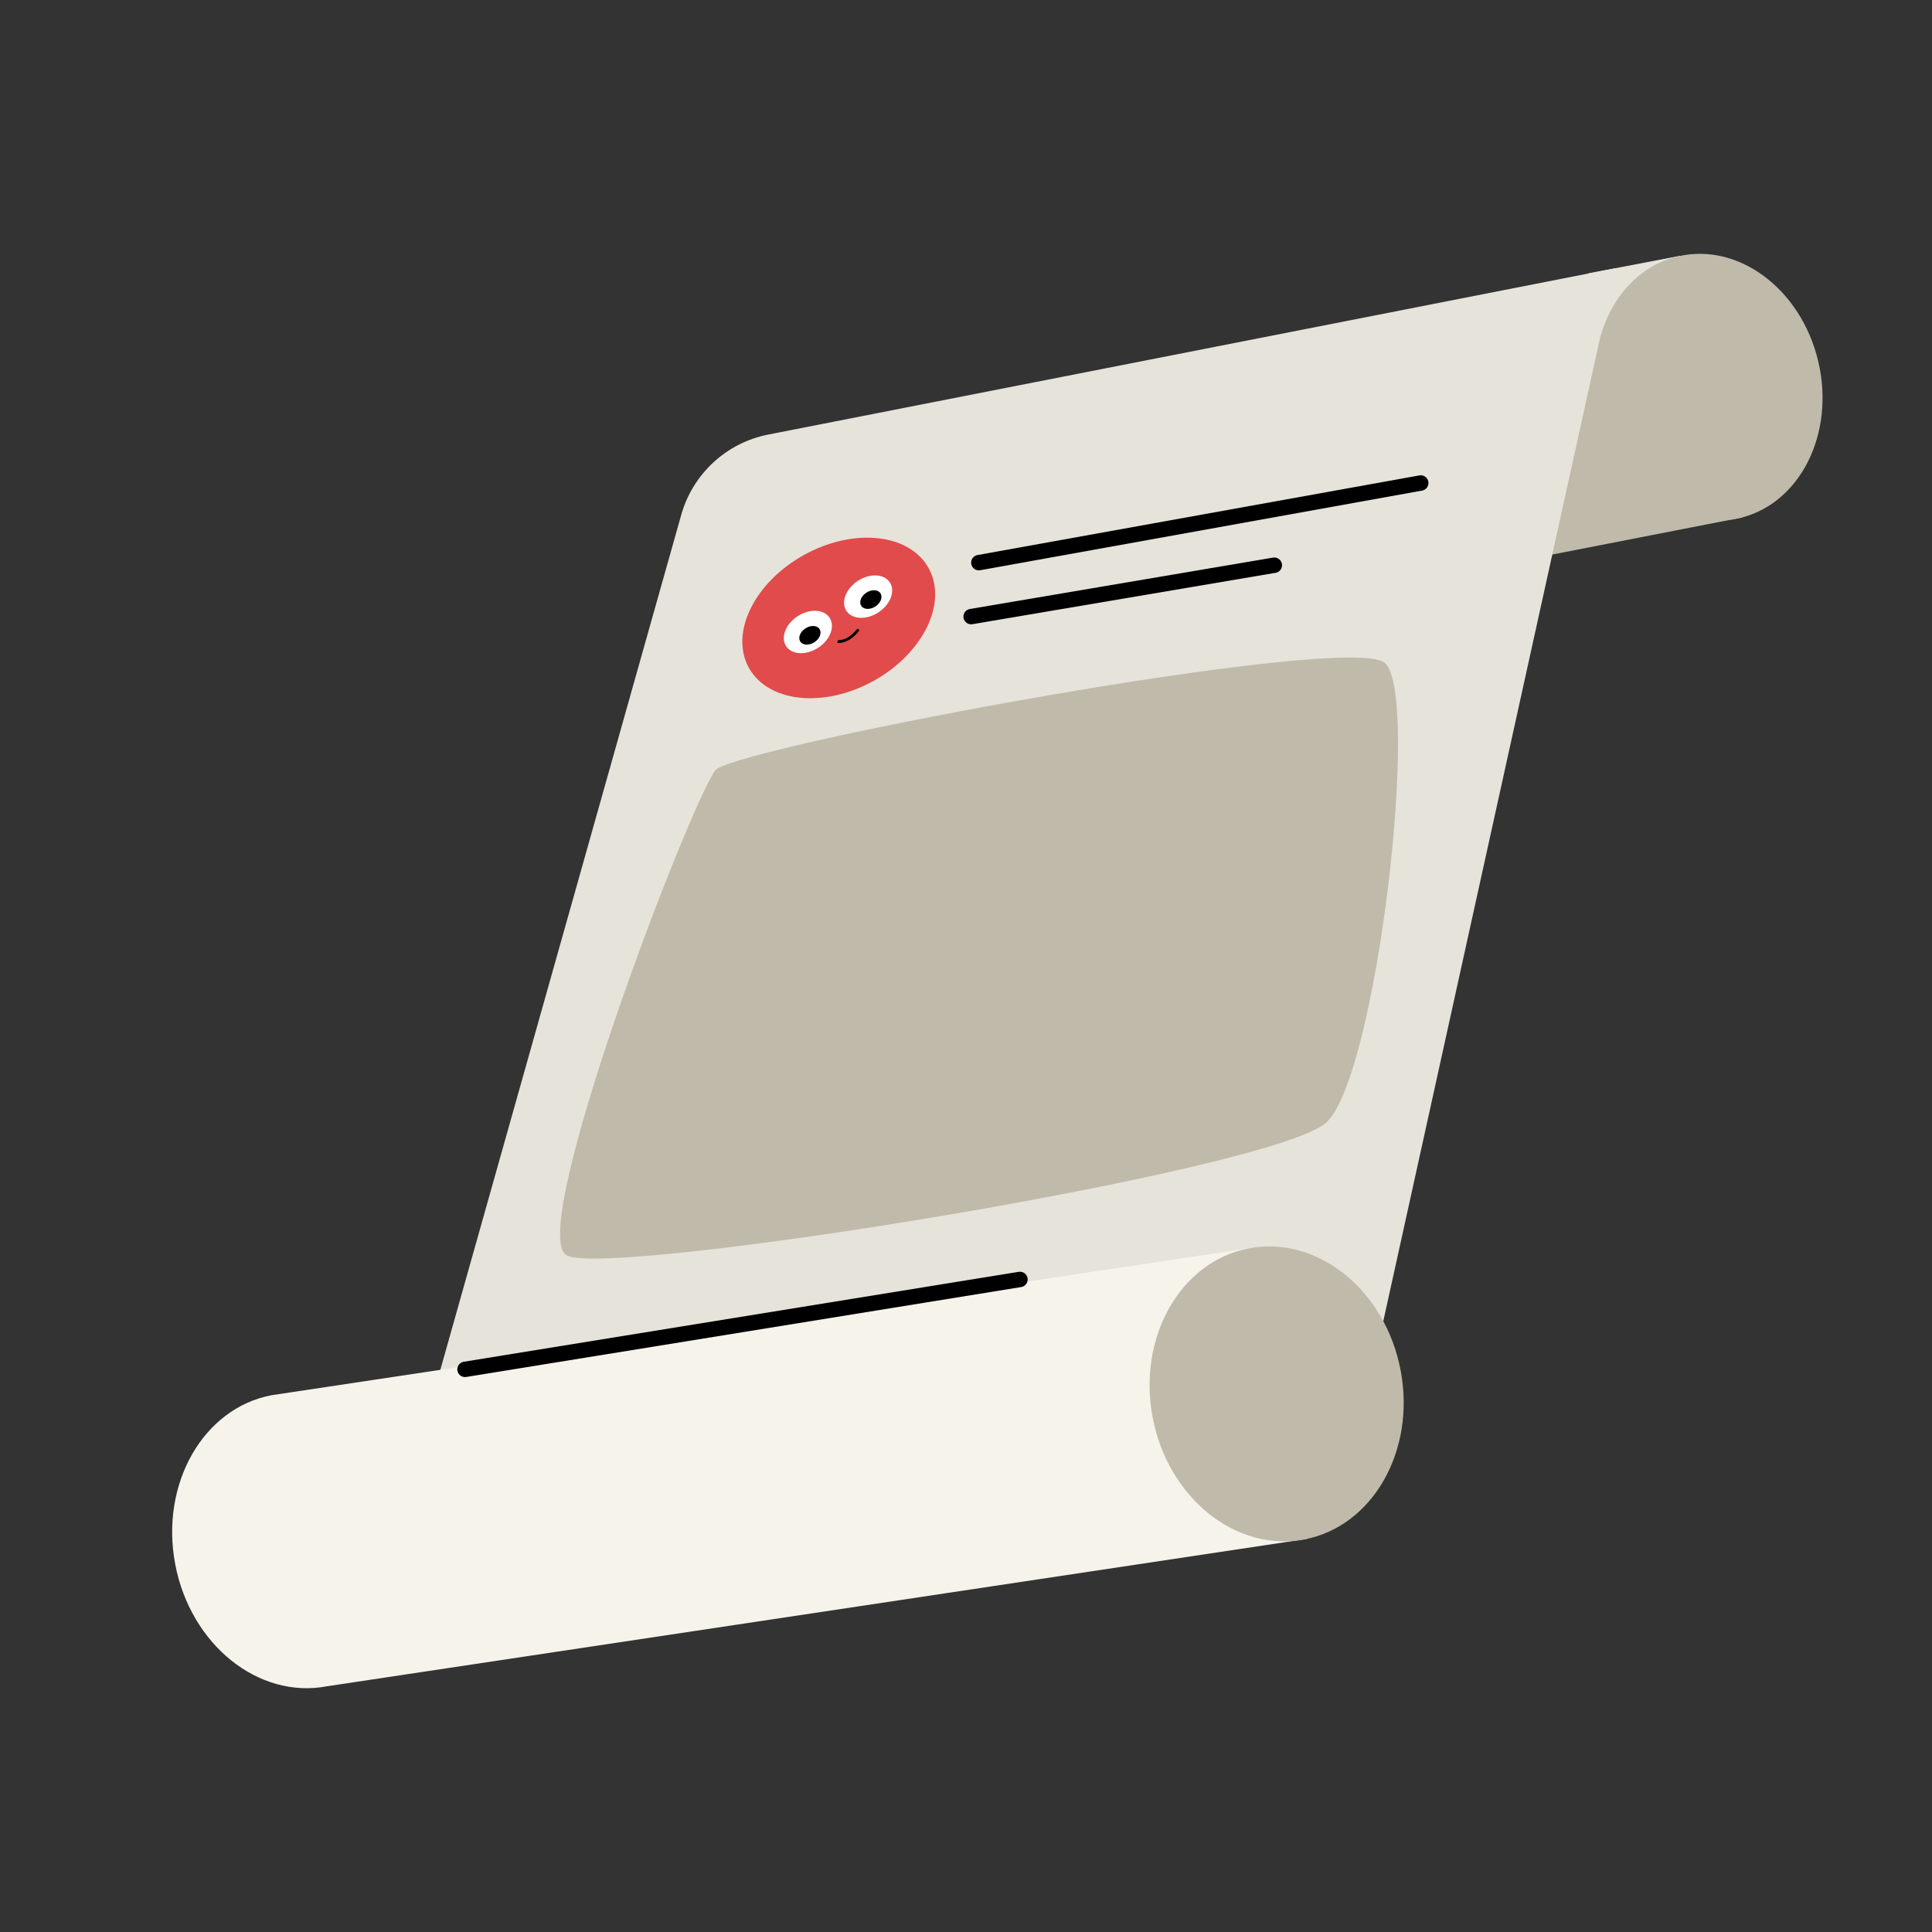 <svg width="376" height="376" viewBox="0 0 376 376" fill="none" xmlns="http://www.w3.org/2000/svg">
<rect x="0" y="0" width="376" height="376" fill="#333333" stroke="none"/>
<path d="M157.823 83.153C146.017 85.94 139.12 99.527 142.419 113.501C145.718 127.474 157.963 136.541 169.77 133.754L339.091 100.703L326.976 49.802L157.823 83.153Z" fill="#BFBAAA"/>
<rect x="309.143" y="53.193" width="18.154" height="13.882" transform="rotate(-10.773 309.143 53.193)" fill="#E6E3DA"/>
<ellipse cx="332.558" cy="75.36" rx="21.891" ry="26.165" transform="rotate(166.716 332.558 75.36)" fill="#BFBAAA"/>
<path d="M261.361 292.732L69.417 324.36L132.583 100.192C134.833 92.209 141.381 86.169 149.52 84.571L314.388 52.195L261.361 292.732Z" fill="#E6E3DA"/>
<path d="M52.844 271.533C39.518 274.068 31.129 288.805 34.105 304.448C37.081 320.09 50.297 330.716 63.622 328.181L254.371 299.496L243.593 242.848L52.844 271.533Z" fill="#F6F3EB"/>
<ellipse cx="163.234" cy="120.264" rx="20" ry="14" transform="rotate(-29.039 163.234 120.264)" fill="#E14B4B"/>
<ellipse cx="248.457" cy="271.275" rx="24.561" ry="28.832" transform="rotate(169.227 248.457 271.275)" fill="#BFBAAA"/>
<path d="M161.581 120.441C160.632 118.651 157.913 118.344 155.508 119.755C153.104 121.167 151.924 123.762 152.873 125.552C153.822 127.342 156.54 127.649 158.945 126.238C161.35 124.826 162.53 122.231 161.581 120.441Z" fill="white"/>
<path d="M173.304 113.558C172.355 111.768 169.637 111.461 167.232 112.873C164.827 114.284 163.647 116.88 164.596 118.67C165.545 120.46 168.264 120.766 170.669 119.355C173.073 117.943 174.253 115.348 173.304 113.558Z" fill="white"/>
<path d="M170.526 117.918C171.511 117.18 171.844 116.032 171.268 115.354C170.693 114.675 169.428 114.723 168.442 115.46C167.457 116.198 167.124 117.346 167.7 118.025C168.275 118.703 169.541 118.656 170.526 117.918Z" fill="black"/>
<path d="M158.665 124.872C159.65 124.134 159.982 122.986 159.407 122.307C158.832 121.629 157.566 121.676 156.581 122.414C155.596 123.151 155.263 124.3 155.839 124.978C156.414 125.657 157.679 125.609 158.665 124.872Z" fill="black"/>
<path fill-rule="evenodd" clip-rule="evenodd" d="M162.981 124.815C163.049 124.651 163.246 124.529 163.42 124.542C163.848 124.573 165.309 124.298 166.611 122.61C166.728 122.457 166.941 122.384 167.087 122.445C167.232 122.506 167.255 122.68 167.137 122.832C165.647 124.767 163.87 125.187 163.172 125.135C162.998 125.122 162.912 124.979 162.981 124.815Z" fill="black"/>
<path d="M110.277 244.314C118.277 248.814 248.777 227.814 258.277 218.314C268.054 208.628 276.5 134.999 269.5 128.999C262.5 122.999 145 144.999 139.277 149.814C134.277 156.314 102.277 239.814 110.277 244.314Z" fill="#BFBAAA"/>
<path d="M90.5 266.5L198.5 249" stroke="black" stroke-width="3" stroke-linecap="round"/>
<path d="M190.5 109.5L276.5 94" stroke="black" stroke-width="3" stroke-linecap="round"/>
<path d="M189 120L248 110" stroke="black" stroke-width="3" stroke-linecap="round"/>
</svg>
